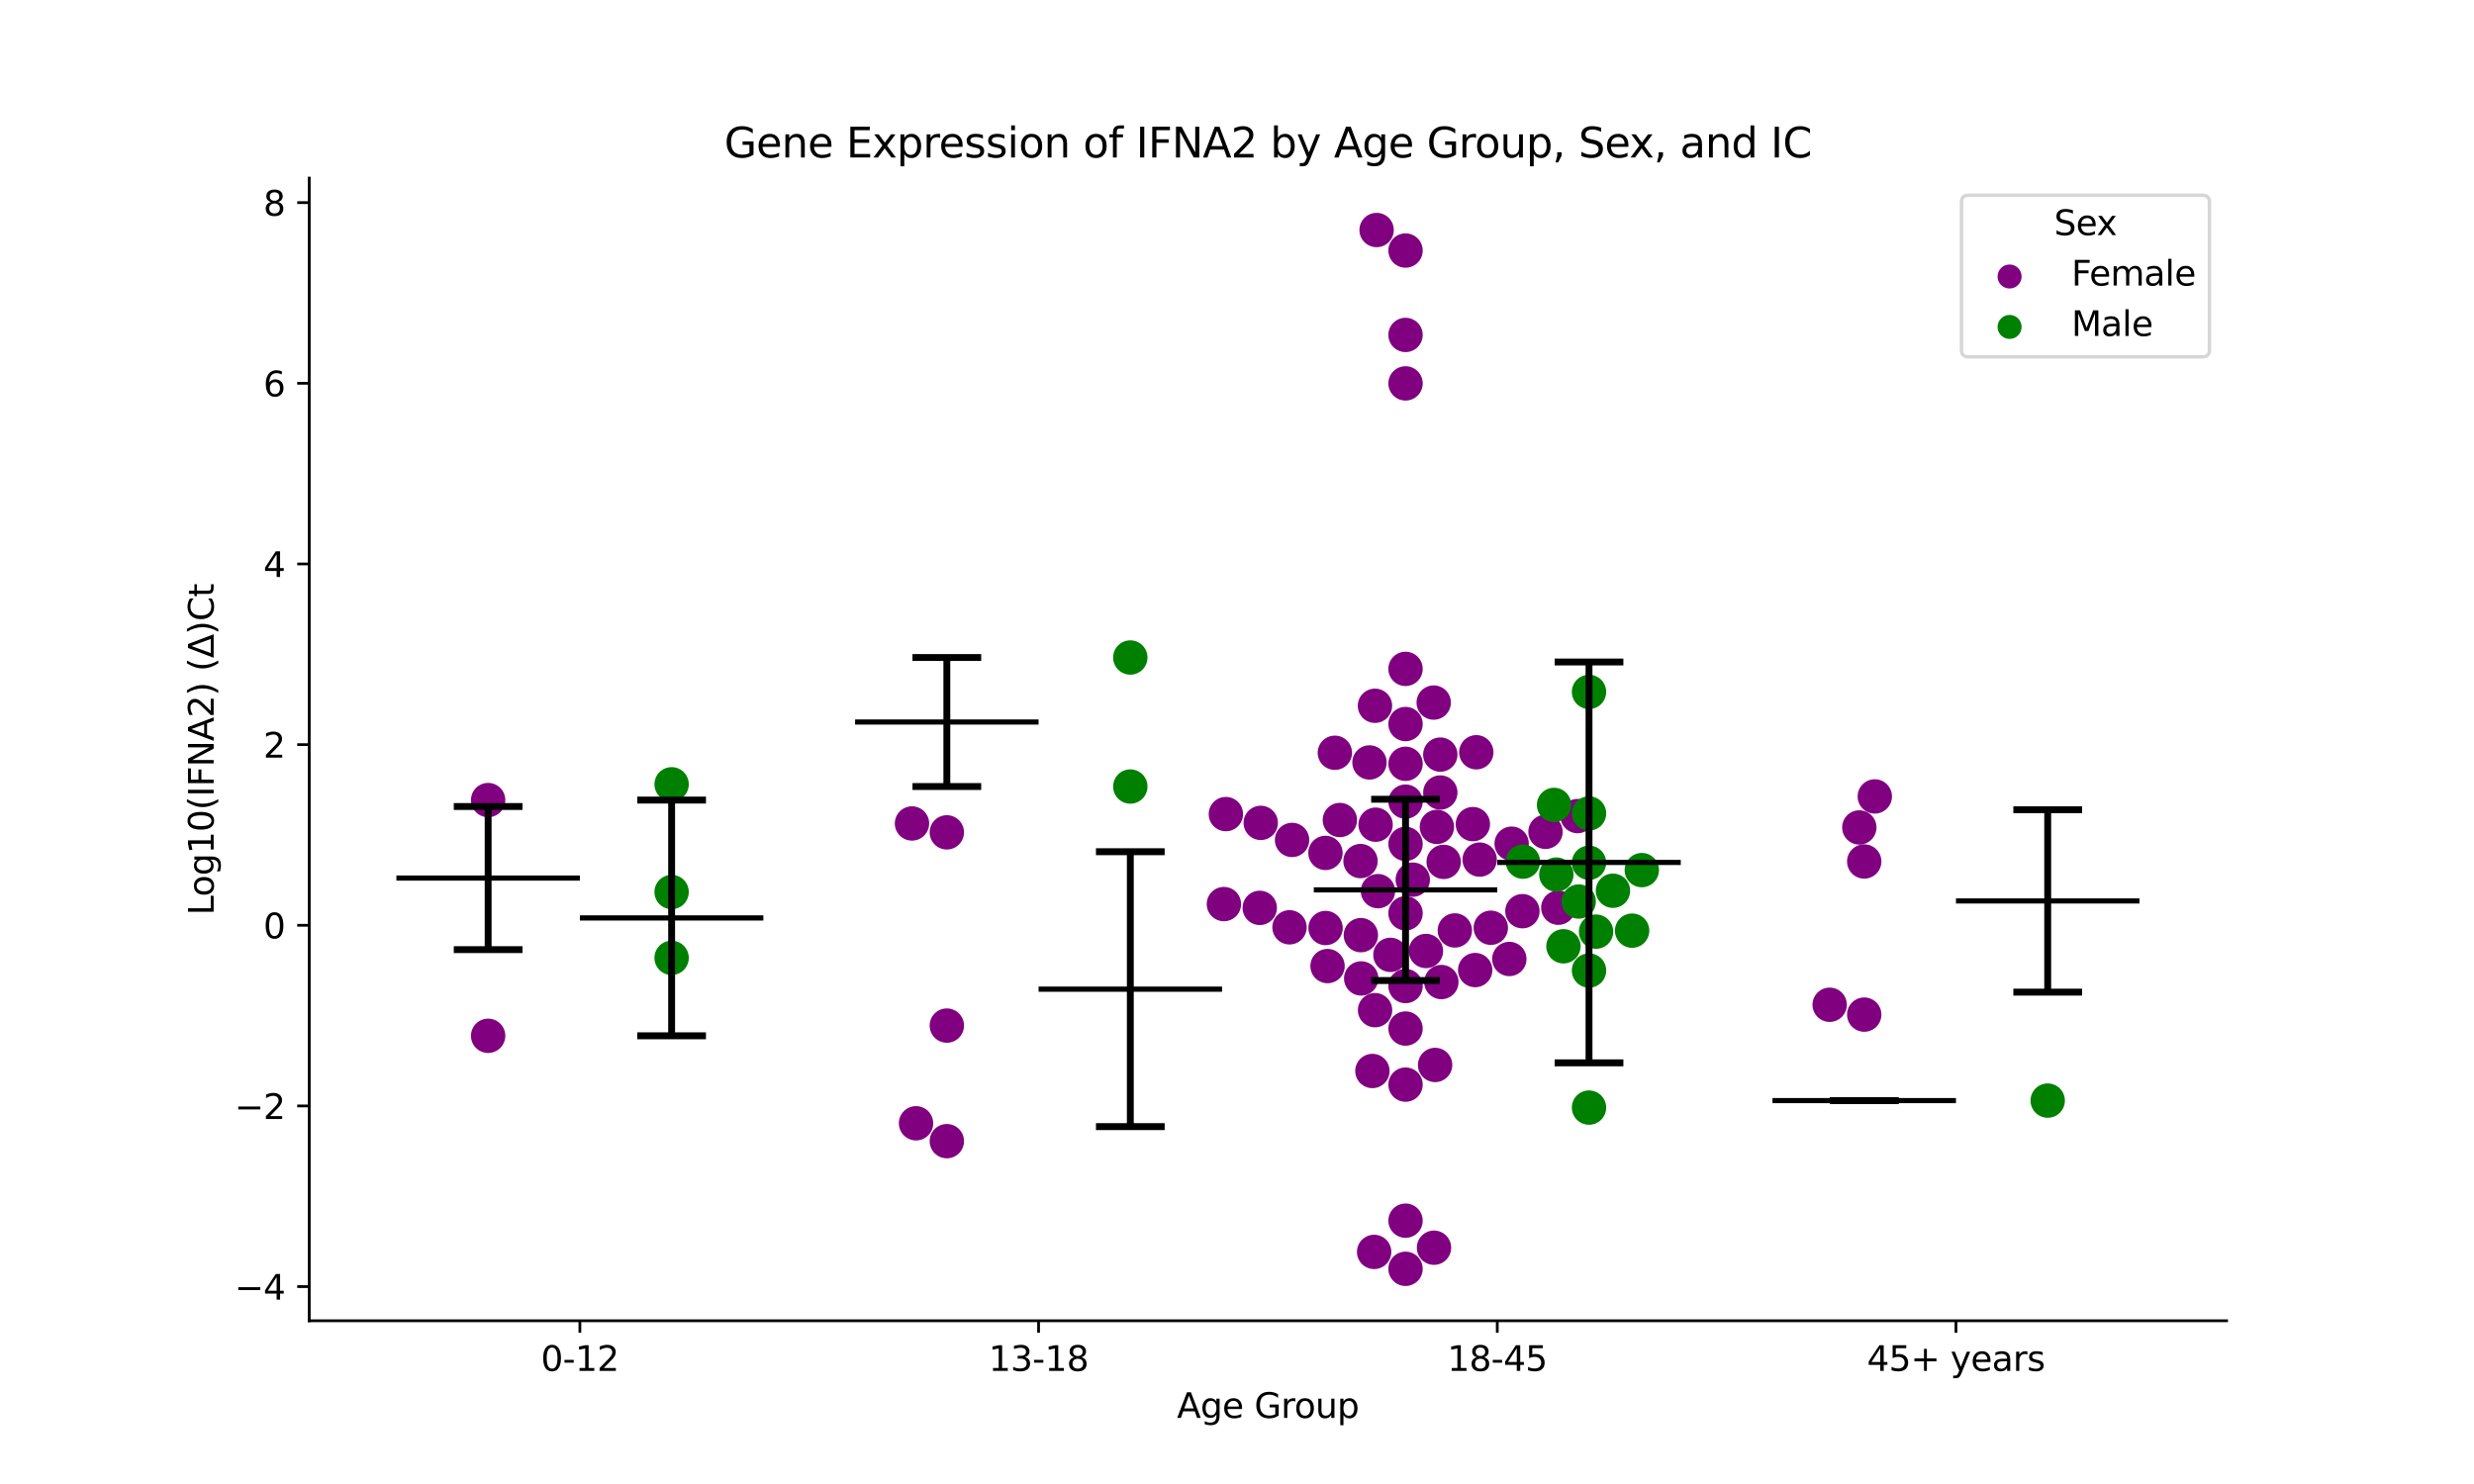 <?xml version="1.0" encoding="utf-8" standalone="no"?>
<!DOCTYPE svg PUBLIC "-//W3C//DTD SVG 1.1//EN"
  "http://www.w3.org/Graphics/SVG/1.1/DTD/svg11.dtd">
<svg xmlns:xlink="http://www.w3.org/1999/xlink" width="720pt" height="432pt" viewBox="0 0 720 432" xmlns="http://www.w3.org/2000/svg" version="1.1">
 <defs>
  <style type="text/css">*{stroke-linejoin: round; stroke-linecap: butt}</style>
 </defs>
 <g id="figure_1">
  <g id="patch_1">
   <path d="M 0 432 
L 720 432 
L 720 0 
L 0 0 
z
" style="fill: #ffffff"/>
  </g>
  <g id="axes_1">
   <g id="patch_2">
    <path d="M 90 384.48 
L 648 384.48 
L 648 51.84 
L 90 51.84 
z
" style="fill: #ffffff"/>
   </g>
   <g id="PathCollection_1">
    <defs>
     <path id="C0_0_e6aaf2036d" d="M 0 5 
C 1.326 5 2.598 4.473 3.536 3.536 
C 4.473 2.598 5 1.326 5 -0 
C 5 -1.326 4.473 -2.598 3.536 -3.536 
C 2.598 -4.473 1.326 -5 0 -5 
C -1.326 -5 -2.598 -4.473 -3.536 -3.536 
C -4.473 -2.598 -5 -1.326 -5 0 
C -5 1.326 -4.473 2.598 -3.536 3.536 
C -2.598 4.473 -1.326 5 0 5 
z
"/>
    </defs>
    <g clip-path="url(#p7134079c9a)">
     <use xlink:href="#C0_0_e6aaf2036d" x="142.062" y="232.906" style="fill: #800080"/>
    </g>
    <g clip-path="url(#p7134079c9a)">
     <use xlink:href="#C0_0_e6aaf2036d" x="142.062" y="301.527" style="fill: #800080"/>
    </g>
   </g>
   <g id="PathCollection_2">
    <defs>
     <path id="C1_0_2c52b4b97d" d="M 0 5 
C 1.326 5 2.598 4.473 3.536 3.536 
C 4.473 2.598 5 1.326 5 -0 
C 5 -1.326 4.473 -2.598 3.536 -3.536 
C 2.598 -4.473 1.326 -5 0 -5 
C -1.326 -5 -2.598 -4.473 -3.536 -3.536 
C -4.473 -2.598 -5 -1.326 -5 0 
C -5 1.326 -4.473 2.598 -3.536 3.536 
C -2.598 4.473 -1.326 5 0 5 
z
"/>
    </defs>
    <g clip-path="url(#p7134079c9a)">
     <use xlink:href="#C1_0_2c52b4b97d" x="195.459" y="259.671" style="fill: #008000"/>
    </g>
    <g clip-path="url(#p7134079c9a)">
     <use xlink:href="#C1_0_2c52b4b97d" x="195.459" y="228.311" style="fill: #008000"/>
    </g>
    <g clip-path="url(#p7134079c9a)">
     <use xlink:href="#C1_0_2c52b4b97d" x="195.459" y="278.841" style="fill: #008000"/>
    </g>
   </g>
   <g id="PathCollection_3">
    <defs>
     <path id="C2_0_4f3430a1e5" d="M 0 5 
C 1.326 5 2.598 4.473 3.536 3.536 
C 4.473 2.598 5 1.326 5 -0 
C 5 -1.326 4.473 -2.598 3.536 -3.536 
C 2.598 -4.473 1.326 -5 0 -5 
C -1.326 -5 -2.598 -4.473 -3.536 -3.536 
C -4.473 -2.598 -5 -1.326 -5 0 
C -5 1.326 -4.473 2.598 -3.536 3.536 
C -2.598 4.473 -1.326 5 0 5 
z
"/>
    </defs>
    <g clip-path="url(#p7134079c9a)">
     <use xlink:href="#C2_0_4f3430a1e5" x="265.412" y="239.716" style="fill: #800080"/>
    </g>
    <g clip-path="url(#p7134079c9a)">
     <use xlink:href="#C2_0_4f3430a1e5" x="275.555" y="332.198" style="fill: #800080"/>
    </g>
    <g clip-path="url(#p7134079c9a)">
     <use xlink:href="#C2_0_4f3430a1e5" x="275.555" y="298.553" style="fill: #800080"/>
    </g>
    <g clip-path="url(#p7134079c9a)">
     <use xlink:href="#C2_0_4f3430a1e5" x="266.589" y="326.994" style="fill: #800080"/>
    </g>
    <g clip-path="url(#p7134079c9a)">
     <use xlink:href="#C2_0_4f3430a1e5" x="275.555" y="242.303" style="fill: #800080"/>
    </g>
   </g>
   <g id="PathCollection_4">
    <defs>
     <path id="C3_0_5edcc5685a" d="M 0 5 
C 1.326 5 2.598 4.473 3.536 3.536 
C 4.473 2.598 5 1.326 5 -0 
C 5 -1.326 4.473 -2.598 3.536 -3.536 
C 2.598 -4.473 1.326 -5 0 -5 
C -1.326 -5 -2.598 -4.473 -3.536 -3.536 
C -4.473 -2.598 -5 -1.326 -5 0 
C -5 1.326 -4.473 2.598 -3.536 3.536 
C -2.598 4.473 -1.326 5 0 5 
z
"/>
    </defs>
    <g clip-path="url(#p7134079c9a)">
     <use xlink:href="#C3_0_5edcc5685a" x="328.952" y="191.405" style="fill: #008000"/>
    </g>
    <g clip-path="url(#p7134079c9a)">
     <use xlink:href="#C3_0_5edcc5685a" x="328.952" y="228.965" style="fill: #008000"/>
    </g>
   </g>
   <g id="PathCollection_5">
    <defs>
     <path id="C4_0_3c53fd30d0" d="M 0 5 
C 1.326 5 2.598 4.473 3.536 3.536 
C 4.473 2.598 5 1.326 5 -0 
C 5 -1.326 4.473 -2.598 3.536 -3.536 
C 2.598 -4.473 1.326 -5 0 -5 
C -1.326 -5 -2.598 -4.473 -3.536 -3.536 
C -4.473 -2.598 -5 -1.326 -5 0 
C -5 1.326 -4.473 2.598 -3.536 3.536 
C -2.598 4.473 -1.326 5 0 5 
z
"/>
    </defs>
    <g clip-path="url(#p7134079c9a)">
     <use xlink:href="#C4_0_3c53fd30d0" x="417.245" y="204.522" style="fill: #800080"/>
    </g>
    <g clip-path="url(#p7134079c9a)">
     <use xlink:href="#C4_0_3c53fd30d0" x="409.048" y="210.772" style="fill: #800080"/>
    </g>
    <g clip-path="url(#p7134079c9a)">
     <use xlink:href="#C4_0_3c53fd30d0" x="398.556" y="221.953" style="fill: #800080"/>
    </g>
    <g clip-path="url(#p7134079c9a)">
     <use xlink:href="#C4_0_3c53fd30d0" x="409.048" y="111.611" style="fill: #800080"/>
    </g>
    <g clip-path="url(#p7134079c9a)">
     <use xlink:href="#C4_0_3c53fd30d0" x="400.153" y="205.457" style="fill: #800080"/>
    </g>
    <g clip-path="url(#p7134079c9a)">
     <use xlink:href="#C4_0_3c53fd30d0" x="409.048" y="222.345" style="fill: #800080"/>
    </g>
    <g clip-path="url(#p7134079c9a)">
     <use xlink:href="#C4_0_3c53fd30d0" x="409.048" y="72.936" style="fill: #800080"/>
    </g>
    <g clip-path="url(#p7134079c9a)">
     <use xlink:href="#C4_0_3c53fd30d0" x="375.28" y="269.945" style="fill: #800080"/>
    </g>
    <g clip-path="url(#p7134079c9a)">
     <use xlink:href="#C4_0_3c53fd30d0" x="459.111" y="237.562" style="fill: #800080"/>
    </g>
    <g clip-path="url(#p7134079c9a)">
     <use xlink:href="#C4_0_3c53fd30d0" x="419.171" y="230.705" style="fill: #800080"/>
    </g>
    <g clip-path="url(#p7134079c9a)">
     <use xlink:href="#C4_0_3c53fd30d0" x="409.048" y="194.715" style="fill: #800080"/>
    </g>
    <g clip-path="url(#p7134079c9a)">
     <use xlink:href="#C4_0_3c53fd30d0" x="376.024" y="244.511" style="fill: #800080"/>
    </g>
    <g clip-path="url(#p7134079c9a)">
     <use xlink:href="#C4_0_3c53fd30d0" x="396.048" y="272.227" style="fill: #800080"/>
    </g>
    <g clip-path="url(#p7134079c9a)">
     <use xlink:href="#C4_0_3c53fd30d0" x="400.629" y="66.96" style="fill: #800080"/>
    </g>
    <g clip-path="url(#p7134079c9a)">
     <use xlink:href="#C4_0_3c53fd30d0" x="429.641" y="218.989" style="fill: #800080"/>
    </g>
    <g clip-path="url(#p7134079c9a)">
     <use xlink:href="#C4_0_3c53fd30d0" x="404.646" y="277.968" style="fill: #800080"/>
    </g>
    <g clip-path="url(#p7134079c9a)">
     <use xlink:href="#C4_0_3c53fd30d0" x="420.145" y="250.902" style="fill: #800080"/>
    </g>
    <g clip-path="url(#p7134079c9a)">
     <use xlink:href="#C4_0_3c53fd30d0" x="428.64" y="239.904" style="fill: #800080"/>
    </g>
    <g clip-path="url(#p7134079c9a)">
     <use xlink:href="#C4_0_3c53fd30d0" x="449.782" y="242.151" style="fill: #800080"/>
    </g>
    <g clip-path="url(#p7134079c9a)">
     <use xlink:href="#C4_0_3c53fd30d0" x="409.048" y="315.737" style="fill: #800080"/>
    </g>
    <g clip-path="url(#p7134079c9a)">
     <use xlink:href="#C4_0_3c53fd30d0" x="409.048" y="97.501" style="fill: #800080"/>
    </g>
    <g clip-path="url(#p7134079c9a)">
     <use xlink:href="#C4_0_3c53fd30d0" x="399.907" y="364.439" style="fill: #800080"/>
    </g>
    <g clip-path="url(#p7134079c9a)">
     <use xlink:href="#C4_0_3c53fd30d0" x="389.938" y="238.71" style="fill: #800080"/>
    </g>
    <g clip-path="url(#p7134079c9a)">
     <use xlink:href="#C4_0_3c53fd30d0" x="411.157" y="256.072" style="fill: #800080"/>
    </g>
    <g clip-path="url(#p7134079c9a)">
     <use xlink:href="#C4_0_3c53fd30d0" x="439.255" y="279.165" style="fill: #800080"/>
    </g>
    <g clip-path="url(#p7134079c9a)">
     <use xlink:href="#C4_0_3c53fd30d0" x="409.048" y="355.344" style="fill: #800080"/>
    </g>
    <g clip-path="url(#p7134079c9a)">
     <use xlink:href="#C4_0_3c53fd30d0" x="439.927" y="245.602" style="fill: #800080"/>
    </g>
    <g clip-path="url(#p7134079c9a)">
     <use xlink:href="#C4_0_3c53fd30d0" x="417.657" y="310.013" style="fill: #800080"/>
    </g>
    <g clip-path="url(#p7134079c9a)">
     <use xlink:href="#C4_0_3c53fd30d0" x="430.621" y="250.234" style="fill: #800080"/>
    </g>
    <g clip-path="url(#p7134079c9a)">
     <use xlink:href="#C4_0_3c53fd30d0" x="388.481" y="219.135" style="fill: #800080"/>
    </g>
    <g clip-path="url(#p7134079c9a)">
     <use xlink:href="#C4_0_3c53fd30d0" x="409.048" y="369.36" style="fill: #800080"/>
    </g>
    <g clip-path="url(#p7134079c9a)">
     <use xlink:href="#C4_0_3c53fd30d0" x="400.179" y="294.064" style="fill: #800080"/>
    </g>
    <g clip-path="url(#p7134079c9a)">
     <use xlink:href="#C4_0_3c53fd30d0" x="417.33" y="363.213" style="fill: #800080"/>
    </g>
    <g clip-path="url(#p7134079c9a)">
     <use xlink:href="#C4_0_3c53fd30d0" x="409.048" y="299.417" style="fill: #800080"/>
    </g>
    <g clip-path="url(#p7134079c9a)">
     <use xlink:href="#C4_0_3c53fd30d0" x="418.175" y="240.717" style="fill: #800080"/>
    </g>
    <g clip-path="url(#p7134079c9a)">
     <use xlink:href="#C4_0_3c53fd30d0" x="409.048" y="233.36" style="fill: #800080"/>
    </g>
    <g clip-path="url(#p7134079c9a)">
     <use xlink:href="#C4_0_3c53fd30d0" x="356.762" y="236.984" style="fill: #800080"/>
    </g>
    <g clip-path="url(#p7134079c9a)">
     <use xlink:href="#C4_0_3c53fd30d0" x="419.476" y="285.879" style="fill: #800080"/>
    </g>
    <g clip-path="url(#p7134079c9a)">
     <use xlink:href="#C4_0_3c53fd30d0" x="453.51" y="264.236" style="fill: #800080"/>
    </g>
    <g clip-path="url(#p7134079c9a)">
     <use xlink:href="#C4_0_3c53fd30d0" x="409.048" y="245.66" style="fill: #800080"/>
    </g>
    <g clip-path="url(#p7134079c9a)">
     <use xlink:href="#C4_0_3c53fd30d0" x="419.165" y="219.669" style="fill: #800080"/>
    </g>
    <g clip-path="url(#p7134079c9a)">
     <use xlink:href="#C4_0_3c53fd30d0" x="409.048" y="265.868" style="fill: #800080"/>
    </g>
    <g clip-path="url(#p7134079c9a)">
     <use xlink:href="#C4_0_3c53fd30d0" x="443.064" y="265.251" style="fill: #800080"/>
    </g>
    <g clip-path="url(#p7134079c9a)">
     <use xlink:href="#C4_0_3c53fd30d0" x="366.913" y="239.542" style="fill: #800080"/>
    </g>
    <g clip-path="url(#p7134079c9a)">
     <use xlink:href="#C4_0_3c53fd30d0" x="400.339" y="240.073" style="fill: #800080"/>
    </g>
    <g clip-path="url(#p7134079c9a)">
     <use xlink:href="#C4_0_3c53fd30d0" x="356.188" y="263.182" style="fill: #800080"/>
    </g>
    <g clip-path="url(#p7134079c9a)">
     <use xlink:href="#C4_0_3c53fd30d0" x="396.145" y="284.832" style="fill: #800080"/>
    </g>
    <g clip-path="url(#p7134079c9a)">
     <use xlink:href="#C4_0_3c53fd30d0" x="401.024" y="259.418" style="fill: #800080"/>
    </g>
    <g clip-path="url(#p7134079c9a)">
     <use xlink:href="#C4_0_3c53fd30d0" x="385.745" y="248.291" style="fill: #800080"/>
    </g>
    <g clip-path="url(#p7134079c9a)">
     <use xlink:href="#C4_0_3c53fd30d0" x="395.945" y="250.665" style="fill: #800080"/>
    </g>
    <g clip-path="url(#p7134079c9a)">
     <use xlink:href="#C4_0_3c53fd30d0" x="385.777" y="270.149" style="fill: #800080"/>
    </g>
    <g clip-path="url(#p7134079c9a)">
     <use xlink:href="#C4_0_3c53fd30d0" x="366.624" y="264.284" style="fill: #800080"/>
    </g>
    <g clip-path="url(#p7134079c9a)">
     <use xlink:href="#C4_0_3c53fd30d0" x="433.865" y="270.072" style="fill: #800080"/>
    </g>
    <g clip-path="url(#p7134079c9a)">
     <use xlink:href="#C4_0_3c53fd30d0" x="423.397" y="270.853" style="fill: #800080"/>
    </g>
    <g clip-path="url(#p7134079c9a)">
     <use xlink:href="#C4_0_3c53fd30d0" x="399.408" y="311.773" style="fill: #800080"/>
    </g>
    <g clip-path="url(#p7134079c9a)">
     <use xlink:href="#C4_0_3c53fd30d0" x="414.986" y="276.839" style="fill: #800080"/>
    </g>
    <g clip-path="url(#p7134079c9a)">
     <use xlink:href="#C4_0_3c53fd30d0" x="409.048" y="287.047" style="fill: #800080"/>
    </g>
    <g clip-path="url(#p7134079c9a)">
     <use xlink:href="#C4_0_3c53fd30d0" x="429.316" y="282.39" style="fill: #800080"/>
    </g>
    <g clip-path="url(#p7134079c9a)">
     <use xlink:href="#C4_0_3c53fd30d0" x="386.351" y="281.227" style="fill: #800080"/>
    </g>
   </g>
   <g id="PathCollection_6">
    <defs>
     <path id="C5_0_dc2d9b88bd" d="M 0 5 
C 1.326 5 2.598 4.473 3.536 3.536 
C 4.473 2.598 5 1.326 5 -0 
C 5 -1.326 4.473 -2.598 3.536 -3.536 
C 2.598 -4.473 1.326 -5 0 -5 
C -1.326 -5 -2.598 -4.473 -3.536 -3.536 
C -4.473 -2.598 -5 -1.326 -5 0 
C -5 1.326 -4.473 2.598 -3.536 3.536 
C -2.598 4.473 -1.326 5 0 5 
z
"/>
    </defs>
    <g clip-path="url(#p7134079c9a)">
     <use xlink:href="#C5_0_dc2d9b88bd" x="462.445" y="201.417" style="fill: #008000"/>
    </g>
    <g clip-path="url(#p7134079c9a)">
     <use xlink:href="#C5_0_dc2d9b88bd" x="462.445" y="236.795" style="fill: #008000"/>
    </g>
    <g clip-path="url(#p7134079c9a)">
     <use xlink:href="#C5_0_dc2d9b88bd" x="452.939" y="254.592" style="fill: #008000"/>
    </g>
    <g clip-path="url(#p7134079c9a)">
     <use xlink:href="#C5_0_dc2d9b88bd" x="452.273" y="234.316" style="fill: #008000"/>
    </g>
    <g clip-path="url(#p7134079c9a)">
     <use xlink:href="#C5_0_dc2d9b88bd" x="443.209" y="250.832" style="fill: #008000"/>
    </g>
    <g clip-path="url(#p7134079c9a)">
     <use xlink:href="#C5_0_dc2d9b88bd" x="462.445" y="251.153" style="fill: #008000"/>
    </g>
    <g clip-path="url(#p7134079c9a)">
     <use xlink:href="#C5_0_dc2d9b88bd" x="462.445" y="322.429" style="fill: #008000"/>
    </g>
    <g clip-path="url(#p7134079c9a)">
     <use xlink:href="#C5_0_dc2d9b88bd" x="464.497" y="271.206" style="fill: #008000"/>
    </g>
    <g clip-path="url(#p7134079c9a)">
     <use xlink:href="#C5_0_dc2d9b88bd" x="462.445" y="282.526" style="fill: #008000"/>
    </g>
    <g clip-path="url(#p7134079c9a)">
     <use xlink:href="#C5_0_dc2d9b88bd" x="477.81" y="253.291" style="fill: #008000"/>
    </g>
    <g clip-path="url(#p7134079c9a)">
     <use xlink:href="#C5_0_dc2d9b88bd" x="469.416" y="259.299" style="fill: #008000"/>
    </g>
    <g clip-path="url(#p7134079c9a)">
     <use xlink:href="#C5_0_dc2d9b88bd" x="455.001" y="275.473" style="fill: #008000"/>
    </g>
    <g clip-path="url(#p7134079c9a)">
     <use xlink:href="#C5_0_dc2d9b88bd" x="459.447" y="262.439" style="fill: #008000"/>
    </g>
    <g clip-path="url(#p7134079c9a)">
     <use xlink:href="#C5_0_dc2d9b88bd" x="474.992" y="270.917" style="fill: #008000"/>
    </g>
   </g>
   <g id="PathCollection_7">
    <defs>
     <path id="C6_0_15c7407573" d="M 0 5 
C 1.326 5 2.598 4.473 3.536 3.536 
C 4.473 2.598 5 1.326 5 -0 
C 5 -1.326 4.473 -2.598 3.536 -3.536 
C 2.598 -4.473 1.326 -5 0 -5 
C -1.326 -5 -2.598 -4.473 -3.536 -3.536 
C -4.473 -2.598 -5 -1.326 -5 0 
C -5 1.326 -4.473 2.598 -3.536 3.536 
C -2.598 4.473 -1.326 5 0 5 
z
"/>
    </defs>
    <g clip-path="url(#p7134079c9a)">
     <use xlink:href="#C6_0_15c7407573" x="545.618" y="231.845" style="fill: #800080"/>
    </g>
    <g clip-path="url(#p7134079c9a)">
     <use xlink:href="#C6_0_15c7407573" x="542.541" y="295.358" style="fill: #800080"/>
    </g>
    <g clip-path="url(#p7134079c9a)">
     <use xlink:href="#C6_0_15c7407573" x="532.482" y="292.489" style="fill: #800080"/>
    </g>
    <g clip-path="url(#p7134079c9a)">
     <use xlink:href="#C6_0_15c7407573" x="541.109" y="240.876" style="fill: #800080"/>
    </g>
    <g clip-path="url(#p7134079c9a)">
     <use xlink:href="#C6_0_15c7407573" x="542.541" y="250.782" style="fill: #800080"/>
    </g>
   </g>
   <g id="PathCollection_8">
    <defs>
     <path id="m0417e0bde1" d="M 0 5 
C 1.326 5 2.598 4.473 3.536 3.536 
C 4.473 2.598 5 1.326 5 0 
C 5 -1.326 4.473 -2.598 3.536 -3.536 
C 2.598 -4.473 1.326 -5 0 -5 
C -1.326 -5 -2.598 -4.473 -3.536 -3.536 
C -4.473 -2.598 -5 -1.326 -5 0 
C -5 1.326 -4.473 2.598 -3.536 3.536 
C -2.598 4.473 -1.326 5 0 5 
z
"/>
    </defs>
    <g clip-path="url(#p7134079c9a)">
     <use xlink:href="#m0417e0bde1" x="595.938" y="320.39" style="fill: #008000"/>
    </g>
   </g>
   <g id="PathCollection_9"/>
   <g id="PathCollection_10"/>
   <g id="matplotlib.axis_1">
    <g id="xtick_1">
     <g id="line2d_1">
      <defs>
       <path id="m1c2fae364a" d="M 0 0 
L 0 3.5 
" style="stroke: #000000; stroke-width: 0.8"/>
      </defs>
      <g>
       <use xlink:href="#m1c2fae364a" x="168.761" y="384.48" style="stroke: #000000; stroke-width: 0.8"/>
      </g>
     </g>
     <g id="text_1">
      <!-- 0-12 -->
      <g transform="translate(157.413 399.078) scale(0.1 -0.1)">
       <defs>
        <path id="DejaVuSans-30" d="M 2034 4250 
Q 1547 4250 1301 3770 
Q 1056 3291 1056 2328 
Q 1056 1369 1301 889 
Q 1547 409 2034 409 
Q 2525 409 2770 889 
Q 3016 1369 3016 2328 
Q 3016 3291 2770 3770 
Q 2525 4250 2034 4250 
z
M 2034 4750 
Q 2819 4750 3233 4129 
Q 3647 3509 3647 2328 
Q 3647 1150 3233 529 
Q 2819 -91 2034 -91 
Q 1250 -91 836 529 
Q 422 1150 422 2328 
Q 422 3509 836 4129 
Q 1250 4750 2034 4750 
z
" transform="scale(0.016)"/>
        <path id="DejaVuSans-2d" d="M 313 2009 
L 1997 2009 
L 1997 1497 
L 313 1497 
L 313 2009 
z
" transform="scale(0.016)"/>
        <path id="DejaVuSans-31" d="M 794 531 
L 1825 531 
L 1825 4091 
L 703 3866 
L 703 4441 
L 1819 4666 
L 2450 4666 
L 2450 531 
L 3481 531 
L 3481 0 
L 794 0 
L 794 531 
z
" transform="scale(0.016)"/>
        <path id="DejaVuSans-32" d="M 1228 531 
L 3431 531 
L 3431 0 
L 469 0 
L 469 531 
Q 828 903 1448 1529 
Q 2069 2156 2228 2338 
Q 2531 2678 2651 2914 
Q 2772 3150 2772 3378 
Q 2772 3750 2511 3984 
Q 2250 4219 1831 4219 
Q 1534 4219 1204 4116 
Q 875 4013 500 3803 
L 500 4441 
Q 881 4594 1212 4672 
Q 1544 4750 1819 4750 
Q 2544 4750 2975 4387 
Q 3406 4025 3406 3419 
Q 3406 3131 3298 2873 
Q 3191 2616 2906 2266 
Q 2828 2175 2409 1742 
Q 1991 1309 1228 531 
z
" transform="scale(0.016)"/>
       </defs>
       <use xlink:href="#DejaVuSans-30"/>
       <use xlink:href="#DejaVuSans-2d" x="63.623"/>
       <use xlink:href="#DejaVuSans-31" x="99.707"/>
       <use xlink:href="#DejaVuSans-32" x="163.33"/>
      </g>
     </g>
    </g>
    <g id="xtick_2">
     <g id="line2d_2">
      <g>
       <use xlink:href="#m1c2fae364a" x="302.254" y="384.48" style="stroke: #000000; stroke-width: 0.8"/>
      </g>
     </g>
     <g id="text_2">
      <!-- 13-18 -->
      <g transform="translate(287.725 399.078) scale(0.1 -0.1)">
       <defs>
        <path id="DejaVuSans-33" d="M 2597 2516 
Q 3050 2419 3304 2112 
Q 3559 1806 3559 1356 
Q 3559 666 3084 287 
Q 2609 -91 1734 -91 
Q 1441 -91 1130 -33 
Q 819 25 488 141 
L 488 750 
Q 750 597 1062 519 
Q 1375 441 1716 441 
Q 2309 441 2620 675 
Q 2931 909 2931 1356 
Q 2931 1769 2642 2001 
Q 2353 2234 1838 2234 
L 1294 2234 
L 1294 2753 
L 1863 2753 
Q 2328 2753 2575 2939 
Q 2822 3125 2822 3475 
Q 2822 3834 2567 4026 
Q 2313 4219 1838 4219 
Q 1578 4219 1281 4162 
Q 984 4106 628 3988 
L 628 4550 
Q 988 4650 1302 4700 
Q 1616 4750 1894 4750 
Q 2613 4750 3031 4423 
Q 3450 4097 3450 3541 
Q 3450 3153 3228 2886 
Q 3006 2619 2597 2516 
z
" transform="scale(0.016)"/>
        <path id="DejaVuSans-38" d="M 2034 2216 
Q 1584 2216 1326 1975 
Q 1069 1734 1069 1313 
Q 1069 891 1326 650 
Q 1584 409 2034 409 
Q 2484 409 2743 651 
Q 3003 894 3003 1313 
Q 3003 1734 2745 1975 
Q 2488 2216 2034 2216 
z
M 1403 2484 
Q 997 2584 770 2862 
Q 544 3141 544 3541 
Q 544 4100 942 4425 
Q 1341 4750 2034 4750 
Q 2731 4750 3128 4425 
Q 3525 4100 3525 3541 
Q 3525 3141 3298 2862 
Q 3072 2584 2669 2484 
Q 3125 2378 3379 2068 
Q 3634 1759 3634 1313 
Q 3634 634 3220 271 
Q 2806 -91 2034 -91 
Q 1263 -91 848 271 
Q 434 634 434 1313 
Q 434 1759 690 2068 
Q 947 2378 1403 2484 
z
M 1172 3481 
Q 1172 3119 1398 2916 
Q 1625 2713 2034 2713 
Q 2441 2713 2670 2916 
Q 2900 3119 2900 3481 
Q 2900 3844 2670 4047 
Q 2441 4250 2034 4250 
Q 1625 4250 1398 4047 
Q 1172 3844 1172 3481 
z
" transform="scale(0.016)"/>
       </defs>
       <use xlink:href="#DejaVuSans-31"/>
       <use xlink:href="#DejaVuSans-33" x="63.623"/>
       <use xlink:href="#DejaVuSans-2d" x="127.246"/>
       <use xlink:href="#DejaVuSans-31" x="163.33"/>
       <use xlink:href="#DejaVuSans-38" x="226.953"/>
      </g>
     </g>
    </g>
    <g id="xtick_3">
     <g id="line2d_3">
      <g>
       <use xlink:href="#m1c2fae364a" x="435.746" y="384.48" style="stroke: #000000; stroke-width: 0.8"/>
      </g>
     </g>
     <g id="text_3">
      <!-- 18-45 -->
      <g transform="translate(421.218 399.078) scale(0.1 -0.1)">
       <defs>
        <path id="DejaVuSans-34" d="M 2419 4116 
L 825 1625 
L 2419 1625 
L 2419 4116 
z
M 2253 4666 
L 3047 4666 
L 3047 1625 
L 3713 1625 
L 3713 1100 
L 3047 1100 
L 3047 0 
L 2419 0 
L 2419 1100 
L 313 1100 
L 313 1709 
L 2253 4666 
z
" transform="scale(0.016)"/>
        <path id="DejaVuSans-35" d="M 691 4666 
L 3169 4666 
L 3169 4134 
L 1269 4134 
L 1269 2991 
Q 1406 3038 1543 3061 
Q 1681 3084 1819 3084 
Q 2600 3084 3056 2656 
Q 3513 2228 3513 1497 
Q 3513 744 3044 326 
Q 2575 -91 1722 -91 
Q 1428 -91 1123 -41 
Q 819 9 494 109 
L 494 744 
Q 775 591 1075 516 
Q 1375 441 1709 441 
Q 2250 441 2565 725 
Q 2881 1009 2881 1497 
Q 2881 1984 2565 2268 
Q 2250 2553 1709 2553 
Q 1456 2553 1204 2497 
Q 953 2441 691 2322 
L 691 4666 
z
" transform="scale(0.016)"/>
       </defs>
       <use xlink:href="#DejaVuSans-31"/>
       <use xlink:href="#DejaVuSans-38" x="63.623"/>
       <use xlink:href="#DejaVuSans-2d" x="127.246"/>
       <use xlink:href="#DejaVuSans-34" x="163.33"/>
       <use xlink:href="#DejaVuSans-35" x="226.953"/>
      </g>
     </g>
    </g>
    <g id="xtick_4">
     <g id="line2d_4">
      <g>
       <use xlink:href="#m1c2fae364a" x="569.239" y="384.48" style="stroke: #000000; stroke-width: 0.8"/>
      </g>
     </g>
     <g id="text_4">
      <!-- 45+ years -->
      <g transform="translate(543.338 399.078) scale(0.1 -0.1)">
       <defs>
        <path id="DejaVuSans-2b" d="M 2944 4013 
L 2944 2272 
L 4684 2272 
L 4684 1741 
L 2944 1741 
L 2944 0 
L 2419 0 
L 2419 1741 
L 678 1741 
L 678 2272 
L 2419 2272 
L 2419 4013 
L 2944 4013 
z
" transform="scale(0.016)"/>
        <path id="DejaVuSans-20" transform="scale(0.016)"/>
        <path id="DejaVuSans-79" d="M 2059 -325 
Q 1816 -950 1584 -1140 
Q 1353 -1331 966 -1331 
L 506 -1331 
L 506 -850 
L 844 -850 
Q 1081 -850 1212 -737 
Q 1344 -625 1503 -206 
L 1606 56 
L 191 3500 
L 800 3500 
L 1894 763 
L 2988 3500 
L 3597 3500 
L 2059 -325 
z
" transform="scale(0.016)"/>
        <path id="DejaVuSans-65" d="M 3597 1894 
L 3597 1613 
L 953 1613 
Q 991 1019 1311 708 
Q 1631 397 2203 397 
Q 2534 397 2845 478 
Q 3156 559 3463 722 
L 3463 178 
Q 3153 47 2828 -22 
Q 2503 -91 2169 -91 
Q 1331 -91 842 396 
Q 353 884 353 1716 
Q 353 2575 817 3079 
Q 1281 3584 2069 3584 
Q 2775 3584 3186 3129 
Q 3597 2675 3597 1894 
z
M 3022 2063 
Q 3016 2534 2758 2815 
Q 2500 3097 2075 3097 
Q 1594 3097 1305 2825 
Q 1016 2553 972 2059 
L 3022 2063 
z
" transform="scale(0.016)"/>
        <path id="DejaVuSans-61" d="M 2194 1759 
Q 1497 1759 1228 1600 
Q 959 1441 959 1056 
Q 959 750 1161 570 
Q 1363 391 1709 391 
Q 2188 391 2477 730 
Q 2766 1069 2766 1631 
L 2766 1759 
L 2194 1759 
z
M 3341 1997 
L 3341 0 
L 2766 0 
L 2766 531 
Q 2569 213 2275 61 
Q 1981 -91 1556 -91 
Q 1019 -91 701 211 
Q 384 513 384 1019 
Q 384 1609 779 1909 
Q 1175 2209 1959 2209 
L 2766 2209 
L 2766 2266 
Q 2766 2663 2505 2880 
Q 2244 3097 1772 3097 
Q 1472 3097 1187 3025 
Q 903 2953 641 2809 
L 641 3341 
Q 956 3463 1253 3523 
Q 1550 3584 1831 3584 
Q 2591 3584 2966 3190 
Q 3341 2797 3341 1997 
z
" transform="scale(0.016)"/>
        <path id="DejaVuSans-72" d="M 2631 2963 
Q 2534 3019 2420 3045 
Q 2306 3072 2169 3072 
Q 1681 3072 1420 2755 
Q 1159 2438 1159 1844 
L 1159 0 
L 581 0 
L 581 3500 
L 1159 3500 
L 1159 2956 
Q 1341 3275 1631 3429 
Q 1922 3584 2338 3584 
Q 2397 3584 2469 3576 
Q 2541 3569 2628 3553 
L 2631 2963 
z
" transform="scale(0.016)"/>
        <path id="DejaVuSans-73" d="M 2834 3397 
L 2834 2853 
Q 2591 2978 2328 3040 
Q 2066 3103 1784 3103 
Q 1356 3103 1142 2972 
Q 928 2841 928 2578 
Q 928 2378 1081 2264 
Q 1234 2150 1697 2047 
L 1894 2003 
Q 2506 1872 2764 1633 
Q 3022 1394 3022 966 
Q 3022 478 2636 193 
Q 2250 -91 1575 -91 
Q 1294 -91 989 -36 
Q 684 19 347 128 
L 347 722 
Q 666 556 975 473 
Q 1284 391 1588 391 
Q 1994 391 2212 530 
Q 2431 669 2431 922 
Q 2431 1156 2273 1281 
Q 2116 1406 1581 1522 
L 1381 1569 
Q 847 1681 609 1914 
Q 372 2147 372 2553 
Q 372 3047 722 3315 
Q 1072 3584 1716 3584 
Q 2034 3584 2315 3537 
Q 2597 3491 2834 3397 
z
" transform="scale(0.016)"/>
       </defs>
       <use xlink:href="#DejaVuSans-34"/>
       <use xlink:href="#DejaVuSans-35" x="63.623"/>
       <use xlink:href="#DejaVuSans-2b" x="127.246"/>
       <use xlink:href="#DejaVuSans-20" x="211.035"/>
       <use xlink:href="#DejaVuSans-79" x="242.822"/>
       <use xlink:href="#DejaVuSans-65" x="302.002"/>
       <use xlink:href="#DejaVuSans-61" x="363.525"/>
       <use xlink:href="#DejaVuSans-72" x="424.805"/>
       <use xlink:href="#DejaVuSans-73" x="465.918"/>
      </g>
     </g>
    </g>
    <g id="text_5">
     <!-- Age Group -->
     <g transform="translate(342.52 412.757) scale(0.1 -0.1)">
      <defs>
       <path id="DejaVuSans-41" d="M 2188 4044 
L 1331 1722 
L 3047 1722 
L 2188 4044 
z
M 1831 4666 
L 2547 4666 
L 4325 0 
L 3669 0 
L 3244 1197 
L 1141 1197 
L 716 0 
L 50 0 
L 1831 4666 
z
" transform="scale(0.016)"/>
       <path id="DejaVuSans-67" d="M 2906 1791 
Q 2906 2416 2648 2759 
Q 2391 3103 1925 3103 
Q 1463 3103 1205 2759 
Q 947 2416 947 1791 
Q 947 1169 1205 825 
Q 1463 481 1925 481 
Q 2391 481 2648 825 
Q 2906 1169 2906 1791 
z
M 3481 434 
Q 3481 -459 3084 -895 
Q 2688 -1331 1869 -1331 
Q 1566 -1331 1297 -1286 
Q 1028 -1241 775 -1147 
L 775 -588 
Q 1028 -725 1275 -790 
Q 1522 -856 1778 -856 
Q 2344 -856 2625 -561 
Q 2906 -266 2906 331 
L 2906 616 
Q 2728 306 2450 153 
Q 2172 0 1784 0 
Q 1141 0 747 490 
Q 353 981 353 1791 
Q 353 2603 747 3093 
Q 1141 3584 1784 3584 
Q 2172 3584 2450 3431 
Q 2728 3278 2906 2969 
L 2906 3500 
L 3481 3500 
L 3481 434 
z
" transform="scale(0.016)"/>
       <path id="DejaVuSans-47" d="M 3809 666 
L 3809 1919 
L 2778 1919 
L 2778 2438 
L 4434 2438 
L 4434 434 
Q 4069 175 3628 42 
Q 3188 -91 2688 -91 
Q 1594 -91 976 548 
Q 359 1188 359 2328 
Q 359 3472 976 4111 
Q 1594 4750 2688 4750 
Q 3144 4750 3555 4637 
Q 3966 4525 4313 4306 
L 4313 3634 
Q 3963 3931 3569 4081 
Q 3175 4231 2741 4231 
Q 1884 4231 1454 3753 
Q 1025 3275 1025 2328 
Q 1025 1384 1454 906 
Q 1884 428 2741 428 
Q 3075 428 3337 486 
Q 3600 544 3809 666 
z
" transform="scale(0.016)"/>
       <path id="DejaVuSans-6f" d="M 1959 3097 
Q 1497 3097 1228 2736 
Q 959 2375 959 1747 
Q 959 1119 1226 758 
Q 1494 397 1959 397 
Q 2419 397 2687 759 
Q 2956 1122 2956 1747 
Q 2956 2369 2687 2733 
Q 2419 3097 1959 3097 
z
M 1959 3584 
Q 2709 3584 3137 3096 
Q 3566 2609 3566 1747 
Q 3566 888 3137 398 
Q 2709 -91 1959 -91 
Q 1206 -91 779 398 
Q 353 888 353 1747 
Q 353 2609 779 3096 
Q 1206 3584 1959 3584 
z
" transform="scale(0.016)"/>
       <path id="DejaVuSans-75" d="M 544 1381 
L 544 3500 
L 1119 3500 
L 1119 1403 
Q 1119 906 1312 657 
Q 1506 409 1894 409 
Q 2359 409 2629 706 
Q 2900 1003 2900 1516 
L 2900 3500 
L 3475 3500 
L 3475 0 
L 2900 0 
L 2900 538 
Q 2691 219 2414 64 
Q 2138 -91 1772 -91 
Q 1169 -91 856 284 
Q 544 659 544 1381 
z
M 1991 3584 
L 1991 3584 
z
" transform="scale(0.016)"/>
       <path id="DejaVuSans-70" d="M 1159 525 
L 1159 -1331 
L 581 -1331 
L 581 3500 
L 1159 3500 
L 1159 2969 
Q 1341 3281 1617 3432 
Q 1894 3584 2278 3584 
Q 2916 3584 3314 3078 
Q 3713 2572 3713 1747 
Q 3713 922 3314 415 
Q 2916 -91 2278 -91 
Q 1894 -91 1617 61 
Q 1341 213 1159 525 
z
M 3116 1747 
Q 3116 2381 2855 2742 
Q 2594 3103 2138 3103 
Q 1681 3103 1420 2742 
Q 1159 2381 1159 1747 
Q 1159 1113 1420 752 
Q 1681 391 2138 391 
Q 2594 391 2855 752 
Q 3116 1113 3116 1747 
z
" transform="scale(0.016)"/>
      </defs>
      <use xlink:href="#DejaVuSans-41"/>
      <use xlink:href="#DejaVuSans-67" x="68.408"/>
      <use xlink:href="#DejaVuSans-65" x="131.885"/>
      <use xlink:href="#DejaVuSans-20" x="193.408"/>
      <use xlink:href="#DejaVuSans-47" x="225.195"/>
      <use xlink:href="#DejaVuSans-72" x="302.686"/>
      <use xlink:href="#DejaVuSans-6f" x="341.549"/>
      <use xlink:href="#DejaVuSans-75" x="402.73"/>
      <use xlink:href="#DejaVuSans-70" x="466.109"/>
     </g>
    </g>
   </g>
   <g id="matplotlib.axis_2">
    <g id="ytick_1">
     <g id="line2d_5">
      <defs>
       <path id="mdce2b99266" d="M 0 0 
L -3.5 0 
" style="stroke: #000000; stroke-width: 0.8"/>
      </defs>
      <g>
       <use xlink:href="#mdce2b99266" x="90" y="374.54" style="stroke: #000000; stroke-width: 0.8"/>
      </g>
     </g>
     <g id="text_6">
      <!-- −4 -->
      <g transform="translate(68.258 378.339) scale(0.1 -0.1)">
       <defs>
        <path id="DejaVuSans-2212" d="M 678 2272 
L 4684 2272 
L 4684 1741 
L 678 1741 
L 678 2272 
z
" transform="scale(0.016)"/>
       </defs>
       <use xlink:href="#DejaVuSans-2212"/>
       <use xlink:href="#DejaVuSans-34" x="83.789"/>
      </g>
     </g>
    </g>
    <g id="ytick_2">
     <g id="line2d_6">
      <g>
       <use xlink:href="#mdce2b99266" x="90" y="321.947" style="stroke: #000000; stroke-width: 0.8"/>
      </g>
     </g>
     <g id="text_7">
      <!-- −2 -->
      <g transform="translate(68.258 325.746) scale(0.1 -0.1)">
       <use xlink:href="#DejaVuSans-2212"/>
       <use xlink:href="#DejaVuSans-32" x="83.789"/>
      </g>
     </g>
    </g>
    <g id="ytick_3">
     <g id="line2d_7">
      <g>
       <use xlink:href="#mdce2b99266" x="90" y="269.354" style="stroke: #000000; stroke-width: 0.8"/>
      </g>
     </g>
     <g id="text_8">
      <!-- 0 -->
      <g transform="translate(76.638 273.153) scale(0.1 -0.1)">
       <use xlink:href="#DejaVuSans-30"/>
      </g>
     </g>
    </g>
    <g id="ytick_4">
     <g id="line2d_8">
      <g>
       <use xlink:href="#mdce2b99266" x="90" y="216.761" style="stroke: #000000; stroke-width: 0.8"/>
      </g>
     </g>
     <g id="text_9">
      <!-- 2 -->
      <g transform="translate(76.638 220.56) scale(0.1 -0.1)">
       <use xlink:href="#DejaVuSans-32"/>
      </g>
     </g>
    </g>
    <g id="ytick_5">
     <g id="line2d_9">
      <g>
       <use xlink:href="#mdce2b99266" x="90" y="164.168" style="stroke: #000000; stroke-width: 0.8"/>
      </g>
     </g>
     <g id="text_10">
      <!-- 4 -->
      <g transform="translate(76.638 167.967) scale(0.1 -0.1)">
       <use xlink:href="#DejaVuSans-34"/>
      </g>
     </g>
    </g>
    <g id="ytick_6">
     <g id="line2d_10">
      <g>
       <use xlink:href="#mdce2b99266" x="90" y="111.575" style="stroke: #000000; stroke-width: 0.8"/>
      </g>
     </g>
     <g id="text_11">
      <!-- 6 -->
      <g transform="translate(76.638 115.374) scale(0.1 -0.1)">
       <defs>
        <path id="DejaVuSans-36" d="M 2113 2584 
Q 1688 2584 1439 2293 
Q 1191 2003 1191 1497 
Q 1191 994 1439 701 
Q 1688 409 2113 409 
Q 2538 409 2786 701 
Q 3034 994 3034 1497 
Q 3034 2003 2786 2293 
Q 2538 2584 2113 2584 
z
M 3366 4563 
L 3366 3988 
Q 3128 4100 2886 4159 
Q 2644 4219 2406 4219 
Q 1781 4219 1451 3797 
Q 1122 3375 1075 2522 
Q 1259 2794 1537 2939 
Q 1816 3084 2150 3084 
Q 2853 3084 3261 2657 
Q 3669 2231 3669 1497 
Q 3669 778 3244 343 
Q 2819 -91 2113 -91 
Q 1303 -91 875 529 
Q 447 1150 447 2328 
Q 447 3434 972 4092 
Q 1497 4750 2381 4750 
Q 2619 4750 2861 4703 
Q 3103 4656 3366 4563 
z
" transform="scale(0.016)"/>
       </defs>
       <use xlink:href="#DejaVuSans-36"/>
      </g>
     </g>
    </g>
    <g id="ytick_7">
     <g id="line2d_11">
      <g>
       <use xlink:href="#mdce2b99266" x="90" y="58.982" style="stroke: #000000; stroke-width: 0.8"/>
      </g>
     </g>
     <g id="text_12">
      <!-- 8 -->
      <g transform="translate(76.638 62.781) scale(0.1 -0.1)">
       <use xlink:href="#DejaVuSans-38"/>
      </g>
     </g>
    </g>
    <g id="text_13">
     <!-- Log10(IFNA2) (Δ)Ct -->
     <g transform="translate(62.178 266.412) rotate(-90) scale(0.1 -0.1)">
      <defs>
       <path id="DejaVuSans-4c" d="M 628 4666 
L 1259 4666 
L 1259 531 
L 3531 531 
L 3531 0 
L 628 0 
L 628 4666 
z
" transform="scale(0.016)"/>
       <path id="DejaVuSans-28" d="M 1984 4856 
Q 1566 4138 1362 3434 
Q 1159 2731 1159 2009 
Q 1159 1288 1364 580 
Q 1569 -128 1984 -844 
L 1484 -844 
Q 1016 -109 783 600 
Q 550 1309 550 2009 
Q 550 2706 781 3412 
Q 1013 4119 1484 4856 
L 1984 4856 
z
" transform="scale(0.016)"/>
       <path id="DejaVuSans-49" d="M 628 4666 
L 1259 4666 
L 1259 0 
L 628 0 
L 628 4666 
z
" transform="scale(0.016)"/>
       <path id="DejaVuSans-46" d="M 628 4666 
L 3309 4666 
L 3309 4134 
L 1259 4134 
L 1259 2759 
L 3109 2759 
L 3109 2228 
L 1259 2228 
L 1259 0 
L 628 0 
L 628 4666 
z
" transform="scale(0.016)"/>
       <path id="DejaVuSans-4e" d="M 628 4666 
L 1478 4666 
L 3547 763 
L 3547 4666 
L 4159 4666 
L 4159 0 
L 3309 0 
L 1241 3903 
L 1241 0 
L 628 0 
L 628 4666 
z
" transform="scale(0.016)"/>
       <path id="DejaVuSans-29" d="M 513 4856 
L 1013 4856 
Q 1481 4119 1714 3412 
Q 1947 2706 1947 2009 
Q 1947 1309 1714 600 
Q 1481 -109 1013 -844 
L 513 -844 
Q 928 -128 1133 580 
Q 1338 1288 1338 2009 
Q 1338 2731 1133 3434 
Q 928 4138 513 4856 
z
" transform="scale(0.016)"/>
       <path id="DejaVuSans-394" d="M 2188 4044 
L 906 525 
L 3472 525 
L 2188 4044 
z
M 50 0 
L 1831 4666 
L 2547 4666 
L 4325 0 
L 50 0 
z
" transform="scale(0.016)"/>
       <path id="DejaVuSans-43" d="M 4122 4306 
L 4122 3641 
Q 3803 3938 3442 4084 
Q 3081 4231 2675 4231 
Q 1875 4231 1450 3742 
Q 1025 3253 1025 2328 
Q 1025 1406 1450 917 
Q 1875 428 2675 428 
Q 3081 428 3442 575 
Q 3803 722 4122 1019 
L 4122 359 
Q 3791 134 3420 21 
Q 3050 -91 2638 -91 
Q 1578 -91 968 557 
Q 359 1206 359 2328 
Q 359 3453 968 4101 
Q 1578 4750 2638 4750 
Q 3056 4750 3426 4639 
Q 3797 4528 4122 4306 
z
" transform="scale(0.016)"/>
       <path id="DejaVuSans-74" d="M 1172 4494 
L 1172 3500 
L 2356 3500 
L 2356 3053 
L 1172 3053 
L 1172 1153 
Q 1172 725 1289 603 
Q 1406 481 1766 481 
L 2356 481 
L 2356 0 
L 1766 0 
Q 1100 0 847 248 
Q 594 497 594 1153 
L 594 3053 
L 172 3053 
L 172 3500 
L 594 3500 
L 594 4494 
L 1172 4494 
z
" transform="scale(0.016)"/>
      </defs>
      <use xlink:href="#DejaVuSans-4c"/>
      <use xlink:href="#DejaVuSans-6f" x="53.963"/>
      <use xlink:href="#DejaVuSans-67" x="115.145"/>
      <use xlink:href="#DejaVuSans-31" x="178.621"/>
      <use xlink:href="#DejaVuSans-30" x="242.244"/>
      <use xlink:href="#DejaVuSans-28" x="305.867"/>
      <use xlink:href="#DejaVuSans-49" x="344.881"/>
      <use xlink:href="#DejaVuSans-46" x="374.373"/>
      <use xlink:href="#DejaVuSans-4e" x="431.893"/>
      <use xlink:href="#DejaVuSans-41" x="506.697"/>
      <use xlink:href="#DejaVuSans-32" x="575.105"/>
      <use xlink:href="#DejaVuSans-29" x="638.729"/>
      <use xlink:href="#DejaVuSans-20" x="677.742"/>
      <use xlink:href="#DejaVuSans-28" x="709.529"/>
      <use xlink:href="#DejaVuSans-394" x="748.543"/>
      <use xlink:href="#DejaVuSans-29" x="816.951"/>
      <use xlink:href="#DejaVuSans-43" x="855.965"/>
      <use xlink:href="#DejaVuSans-74" x="925.789"/>
     </g>
    </g>
   </g>
   <g id="LineCollection_1">
    <path d="M 142.062 276.436 
L 142.062 234.78 
" clip-path="url(#p7134079c9a)" style="fill: none; stroke: #000000; stroke-width: 2"/>
   </g>
   <g id="line2d_12">
    <defs>
     <path id="m7a6c4e30a7" d="M 10 0 
L -10 -0 
" style="stroke: #000000; stroke-width: 2"/>
    </defs>
    <g clip-path="url(#p7134079c9a)">
     <use xlink:href="#m7a6c4e30a7" x="142.062" y="276.436" style="stroke: #000000; stroke-width: 2"/>
    </g>
   </g>
   <g id="line2d_13">
    <g clip-path="url(#p7134079c9a)">
     <use xlink:href="#m7a6c4e30a7" x="142.062" y="234.78" style="stroke: #000000; stroke-width: 2"/>
    </g>
   </g>
   <g id="LineCollection_2">
    <path d="M 115.364 255.608 
L 168.761 255.608 
" clip-path="url(#p7134079c9a)" style="fill: none; stroke: #000000; stroke-width: 1.5"/>
   </g>
   <g id="LineCollection_3">
    <path d="M 195.459 301.527 
L 195.459 232.906 
" clip-path="url(#p7134079c9a)" style="fill: none; stroke: #000000; stroke-width: 2"/>
   </g>
   <g id="line2d_14">
    <g clip-path="url(#p7134079c9a)">
     <use xlink:href="#m7a6c4e30a7" x="195.459" y="301.527" style="stroke: #000000; stroke-width: 2"/>
    </g>
   </g>
   <g id="line2d_15">
    <g clip-path="url(#p7134079c9a)">
     <use xlink:href="#m7a6c4e30a7" x="195.459" y="232.906" style="stroke: #000000; stroke-width: 2"/>
    </g>
   </g>
   <g id="LineCollection_4">
    <path d="M 168.761 267.217 
L 222.158 267.217 
" clip-path="url(#p7134079c9a)" style="fill: none; stroke: #000000; stroke-width: 1.5"/>
   </g>
   <g id="LineCollection_5">
    <path d="M 275.555 228.965 
L 275.555 191.405 
" clip-path="url(#p7134079c9a)" style="fill: none; stroke: #000000; stroke-width: 2"/>
   </g>
   <g id="line2d_16">
    <g clip-path="url(#p7134079c9a)">
     <use xlink:href="#m7a6c4e30a7" x="275.555" y="228.965" style="stroke: #000000; stroke-width: 2"/>
    </g>
   </g>
   <g id="line2d_17">
    <g clip-path="url(#p7134079c9a)">
     <use xlink:href="#m7a6c4e30a7" x="275.555" y="191.405" style="stroke: #000000; stroke-width: 2"/>
    </g>
   </g>
   <g id="LineCollection_6">
    <path d="M 248.856 210.185 
L 302.254 210.185 
" clip-path="url(#p7134079c9a)" style="fill: none; stroke: #000000; stroke-width: 1.5"/>
   </g>
   <g id="LineCollection_7">
    <path d="M 328.952 327.965 
L 328.952 247.94 
" clip-path="url(#p7134079c9a)" style="fill: none; stroke: #000000; stroke-width: 2"/>
   </g>
   <g id="line2d_18">
    <g clip-path="url(#p7134079c9a)">
     <use xlink:href="#m7a6c4e30a7" x="328.952" y="327.965" style="stroke: #000000; stroke-width: 2"/>
    </g>
   </g>
   <g id="line2d_19">
    <g clip-path="url(#p7134079c9a)">
     <use xlink:href="#m7a6c4e30a7" x="328.952" y="247.94" style="stroke: #000000; stroke-width: 2"/>
    </g>
   </g>
   <g id="LineCollection_8">
    <path d="M 302.254 287.953 
L 355.651 287.953 
" clip-path="url(#p7134079c9a)" style="fill: none; stroke: #000000; stroke-width: 1.5"/>
   </g>
   <g id="LineCollection_9">
    <path d="M 409.048 285.438 
L 409.048 232.66 
" clip-path="url(#p7134079c9a)" style="fill: none; stroke: #000000; stroke-width: 2"/>
   </g>
   <g id="line2d_20">
    <g clip-path="url(#p7134079c9a)">
     <use xlink:href="#m7a6c4e30a7" x="409.048" y="285.438" style="stroke: #000000; stroke-width: 2"/>
    </g>
   </g>
   <g id="line2d_21">
    <g clip-path="url(#p7134079c9a)">
     <use xlink:href="#m7a6c4e30a7" x="409.048" y="232.66" style="stroke: #000000; stroke-width: 2"/>
    </g>
   </g>
   <g id="LineCollection_10">
    <path d="M 382.349 259.049 
L 435.746 259.049 
" clip-path="url(#p7134079c9a)" style="fill: none; stroke: #000000; stroke-width: 1.5"/>
   </g>
   <g id="LineCollection_11">
    <path d="M 462.445 309.399 
L 462.445 192.717 
" clip-path="url(#p7134079c9a)" style="fill: none; stroke: #000000; stroke-width: 2"/>
   </g>
   <g id="line2d_22">
    <g clip-path="url(#p7134079c9a)">
     <use xlink:href="#m7a6c4e30a7" x="462.445" y="309.399" style="stroke: #000000; stroke-width: 2"/>
    </g>
   </g>
   <g id="line2d_23">
    <g clip-path="url(#p7134079c9a)">
     <use xlink:href="#m7a6c4e30a7" x="462.445" y="192.717" style="stroke: #000000; stroke-width: 2"/>
    </g>
   </g>
   <g id="LineCollection_12">
    <path d="M 435.746 251.058 
L 489.144 251.058 
" clip-path="url(#p7134079c9a)" style="fill: none; stroke: #000000; stroke-width: 1.5"/>
   </g>
   <g id="LineCollection_13">
    <path d="M 542.541 320.39 
L 542.541 320.39 
" clip-path="url(#p7134079c9a)" style="fill: none; stroke: #000000; stroke-width: 2"/>
   </g>
   <g id="line2d_24">
    <g clip-path="url(#p7134079c9a)">
     <use xlink:href="#m7a6c4e30a7" x="542.541" y="320.39" style="stroke: #000000; stroke-width: 2"/>
    </g>
   </g>
   <g id="line2d_25">
    <g clip-path="url(#p7134079c9a)">
     <use xlink:href="#m7a6c4e30a7" x="542.541" y="320.39" style="stroke: #000000; stroke-width: 2"/>
    </g>
   </g>
   <g id="LineCollection_14">
    <path d="M 515.842 320.39 
L 569.239 320.39 
" clip-path="url(#p7134079c9a)" style="fill: none; stroke: #000000; stroke-width: 1.5"/>
   </g>
   <g id="LineCollection_15">
    <path d="M 595.938 288.816 
L 595.938 235.724 
" clip-path="url(#p7134079c9a)" style="fill: none; stroke: #000000; stroke-width: 2"/>
   </g>
   <g id="line2d_26">
    <g clip-path="url(#p7134079c9a)">
     <use xlink:href="#m7a6c4e30a7" x="595.938" y="288.816" style="stroke: #000000; stroke-width: 2"/>
    </g>
   </g>
   <g id="line2d_27">
    <g clip-path="url(#p7134079c9a)">
     <use xlink:href="#m7a6c4e30a7" x="595.938" y="235.724" style="stroke: #000000; stroke-width: 2"/>
    </g>
   </g>
   <g id="LineCollection_16">
    <path d="M 569.239 262.27 
L 622.636 262.27 
" clip-path="url(#p7134079c9a)" style="fill: none; stroke: #000000; stroke-width: 1.5"/>
   </g>
   <g id="patch_3">
    <path d="M 90 384.48 
L 90 51.84 
" style="fill: none; stroke: #000000; stroke-width: 0.8; stroke-linejoin: miter; stroke-linecap: square"/>
   </g>
   <g id="patch_4">
    <path d="M 90 384.48 
L 648 384.48 
" style="fill: none; stroke: #000000; stroke-width: 0.8; stroke-linejoin: miter; stroke-linecap: square"/>
   </g>
   <g id="text_14">
    <!-- Gene Expression of IFNA2 by Age Group, Sex, and IC -->
    <g transform="translate(210.783 45.84) scale(0.12 -0.12)">
     <defs>
      <path id="DejaVuSans-6e" d="M 3513 2113 
L 3513 0 
L 2938 0 
L 2938 2094 
Q 2938 2591 2744 2837 
Q 2550 3084 2163 3084 
Q 1697 3084 1428 2787 
Q 1159 2491 1159 1978 
L 1159 0 
L 581 0 
L 581 3500 
L 1159 3500 
L 1159 2956 
Q 1366 3272 1645 3428 
Q 1925 3584 2291 3584 
Q 2894 3584 3203 3211 
Q 3513 2838 3513 2113 
z
" transform="scale(0.016)"/>
      <path id="DejaVuSans-45" d="M 628 4666 
L 3578 4666 
L 3578 4134 
L 1259 4134 
L 1259 2753 
L 3481 2753 
L 3481 2222 
L 1259 2222 
L 1259 531 
L 3634 531 
L 3634 0 
L 628 0 
L 628 4666 
z
" transform="scale(0.016)"/>
      <path id="DejaVuSans-78" d="M 3513 3500 
L 2247 1797 
L 3578 0 
L 2900 0 
L 1881 1375 
L 863 0 
L 184 0 
L 1544 1831 
L 300 3500 
L 978 3500 
L 1906 2253 
L 2834 3500 
L 3513 3500 
z
" transform="scale(0.016)"/>
      <path id="DejaVuSans-69" d="M 603 3500 
L 1178 3500 
L 1178 0 
L 603 0 
L 603 3500 
z
M 603 4863 
L 1178 4863 
L 1178 4134 
L 603 4134 
L 603 4863 
z
" transform="scale(0.016)"/>
      <path id="DejaVuSans-66" d="M 2375 4863 
L 2375 4384 
L 1825 4384 
Q 1516 4384 1395 4259 
Q 1275 4134 1275 3809 
L 1275 3500 
L 2222 3500 
L 2222 3053 
L 1275 3053 
L 1275 0 
L 697 0 
L 697 3053 
L 147 3053 
L 147 3500 
L 697 3500 
L 697 3744 
Q 697 4328 969 4595 
Q 1241 4863 1831 4863 
L 2375 4863 
z
" transform="scale(0.016)"/>
      <path id="DejaVuSans-62" d="M 3116 1747 
Q 3116 2381 2855 2742 
Q 2594 3103 2138 3103 
Q 1681 3103 1420 2742 
Q 1159 2381 1159 1747 
Q 1159 1113 1420 752 
Q 1681 391 2138 391 
Q 2594 391 2855 752 
Q 3116 1113 3116 1747 
z
M 1159 2969 
Q 1341 3281 1617 3432 
Q 1894 3584 2278 3584 
Q 2916 3584 3314 3078 
Q 3713 2572 3713 1747 
Q 3713 922 3314 415 
Q 2916 -91 2278 -91 
Q 1894 -91 1617 61 
Q 1341 213 1159 525 
L 1159 0 
L 581 0 
L 581 4863 
L 1159 4863 
L 1159 2969 
z
" transform="scale(0.016)"/>
      <path id="DejaVuSans-2c" d="M 750 794 
L 1409 794 
L 1409 256 
L 897 -744 
L 494 -744 
L 750 256 
L 750 794 
z
" transform="scale(0.016)"/>
      <path id="DejaVuSans-53" d="M 3425 4513 
L 3425 3897 
Q 3066 4069 2747 4153 
Q 2428 4238 2131 4238 
Q 1616 4238 1336 4038 
Q 1056 3838 1056 3469 
Q 1056 3159 1242 3001 
Q 1428 2844 1947 2747 
L 2328 2669 
Q 3034 2534 3370 2195 
Q 3706 1856 3706 1288 
Q 3706 609 3251 259 
Q 2797 -91 1919 -91 
Q 1588 -91 1214 -16 
Q 841 59 441 206 
L 441 856 
Q 825 641 1194 531 
Q 1563 422 1919 422 
Q 2459 422 2753 634 
Q 3047 847 3047 1241 
Q 3047 1584 2836 1778 
Q 2625 1972 2144 2069 
L 1759 2144 
Q 1053 2284 737 2584 
Q 422 2884 422 3419 
Q 422 4038 858 4394 
Q 1294 4750 2059 4750 
Q 2388 4750 2728 4690 
Q 3069 4631 3425 4513 
z
" transform="scale(0.016)"/>
      <path id="DejaVuSans-64" d="M 2906 2969 
L 2906 4863 
L 3481 4863 
L 3481 0 
L 2906 0 
L 2906 525 
Q 2725 213 2448 61 
Q 2172 -91 1784 -91 
Q 1150 -91 751 415 
Q 353 922 353 1747 
Q 353 2572 751 3078 
Q 1150 3584 1784 3584 
Q 2172 3584 2448 3432 
Q 2725 3281 2906 2969 
z
M 947 1747 
Q 947 1113 1208 752 
Q 1469 391 1925 391 
Q 2381 391 2643 752 
Q 2906 1113 2906 1747 
Q 2906 2381 2643 2742 
Q 2381 3103 1925 3103 
Q 1469 3103 1208 2742 
Q 947 2381 947 1747 
z
" transform="scale(0.016)"/>
     </defs>
     <use xlink:href="#DejaVuSans-47"/>
     <use xlink:href="#DejaVuSans-65" x="77.49"/>
     <use xlink:href="#DejaVuSans-6e" x="139.014"/>
     <use xlink:href="#DejaVuSans-65" x="202.393"/>
     <use xlink:href="#DejaVuSans-20" x="263.916"/>
     <use xlink:href="#DejaVuSans-45" x="295.703"/>
     <use xlink:href="#DejaVuSans-78" x="358.887"/>
     <use xlink:href="#DejaVuSans-70" x="418.066"/>
     <use xlink:href="#DejaVuSans-72" x="481.543"/>
     <use xlink:href="#DejaVuSans-65" x="520.406"/>
     <use xlink:href="#DejaVuSans-73" x="581.93"/>
     <use xlink:href="#DejaVuSans-73" x="634.029"/>
     <use xlink:href="#DejaVuSans-69" x="686.129"/>
     <use xlink:href="#DejaVuSans-6f" x="713.912"/>
     <use xlink:href="#DejaVuSans-6e" x="775.094"/>
     <use xlink:href="#DejaVuSans-20" x="838.473"/>
     <use xlink:href="#DejaVuSans-6f" x="870.26"/>
     <use xlink:href="#DejaVuSans-66" x="931.441"/>
     <use xlink:href="#DejaVuSans-20" x="966.646"/>
     <use xlink:href="#DejaVuSans-49" x="998.434"/>
     <use xlink:href="#DejaVuSans-46" x="1027.926"/>
     <use xlink:href="#DejaVuSans-4e" x="1085.445"/>
     <use xlink:href="#DejaVuSans-41" x="1160.25"/>
     <use xlink:href="#DejaVuSans-32" x="1228.658"/>
     <use xlink:href="#DejaVuSans-20" x="1292.281"/>
     <use xlink:href="#DejaVuSans-62" x="1324.068"/>
     <use xlink:href="#DejaVuSans-79" x="1387.545"/>
     <use xlink:href="#DejaVuSans-20" x="1446.725"/>
     <use xlink:href="#DejaVuSans-41" x="1478.512"/>
     <use xlink:href="#DejaVuSans-67" x="1546.92"/>
     <use xlink:href="#DejaVuSans-65" x="1610.396"/>
     <use xlink:href="#DejaVuSans-20" x="1671.92"/>
     <use xlink:href="#DejaVuSans-47" x="1703.707"/>
     <use xlink:href="#DejaVuSans-72" x="1781.197"/>
     <use xlink:href="#DejaVuSans-6f" x="1820.061"/>
     <use xlink:href="#DejaVuSans-75" x="1881.242"/>
     <use xlink:href="#DejaVuSans-70" x="1944.621"/>
     <use xlink:href="#DejaVuSans-2c" x="2008.098"/>
     <use xlink:href="#DejaVuSans-20" x="2039.885"/>
     <use xlink:href="#DejaVuSans-53" x="2071.672"/>
     <use xlink:href="#DejaVuSans-65" x="2135.148"/>
     <use xlink:href="#DejaVuSans-78" x="2194.922"/>
     <use xlink:href="#DejaVuSans-2c" x="2254.102"/>
     <use xlink:href="#DejaVuSans-20" x="2285.889"/>
     <use xlink:href="#DejaVuSans-61" x="2317.676"/>
     <use xlink:href="#DejaVuSans-6e" x="2378.955"/>
     <use xlink:href="#DejaVuSans-64" x="2442.334"/>
     <use xlink:href="#DejaVuSans-20" x="2505.811"/>
     <use xlink:href="#DejaVuSans-49" x="2537.598"/>
     <use xlink:href="#DejaVuSans-43" x="2567.09"/>
    </g>
   </g>
   <g id="legend_1">
    <g id="patch_5">
     <path d="M 572.845 103.874 
L 641 103.874 
Q 643 103.874 643 101.874 
L 643 58.84 
Q 643 56.84 641 56.84 
L 572.845 56.84 
Q 570.845 56.84 570.845 58.84 
L 570.845 101.874 
Q 570.845 103.874 572.845 103.874 
z
" style="fill: #ffffff; opacity: 0.8; stroke: #cccccc; stroke-linejoin: miter"/>
    </g>
    <g id="text_15">
     <!-- Sex -->
     <g transform="translate(597.8 68.438) scale(0.1 -0.1)">
      <use xlink:href="#DejaVuSans-53"/>
      <use xlink:href="#DejaVuSans-65" x="63.477"/>
      <use xlink:href="#DejaVuSans-78" x="123.25"/>
     </g>
    </g>
    <g id="PathCollection_11">
     <defs>
      <path id="mbd1f41f6f5" d="M 0 3 
C 0.796 3 1.559 2.684 2.121 2.121 
C 2.684 1.559 3 0.796 3 0 
C 3 -0.796 2.684 -1.559 2.121 -2.121 
C 1.559 -2.684 0.796 -3 0 -3 
C -0.796 -3 -1.559 -2.684 -2.121 -2.121 
C -2.684 -1.559 -3 -0.796 -3 0 
C -3 0.796 -2.684 1.559 -2.121 2.121 
C -1.559 2.684 -0.796 3 0 3 
z
" style="stroke: #800080"/>
     </defs>
     <g>
      <use xlink:href="#mbd1f41f6f5" x="584.845" y="80.492" style="fill: #800080; stroke: #800080"/>
     </g>
    </g>
    <g id="text_16">
     <!-- Female -->
     <g transform="translate(602.845 83.117) scale(0.1 -0.1)">
      <defs>
       <path id="DejaVuSans-6d" d="M 3328 2828 
Q 3544 3216 3844 3400 
Q 4144 3584 4550 3584 
Q 5097 3584 5394 3201 
Q 5691 2819 5691 2113 
L 5691 0 
L 5113 0 
L 5113 2094 
Q 5113 2597 4934 2840 
Q 4756 3084 4391 3084 
Q 3944 3084 3684 2787 
Q 3425 2491 3425 1978 
L 3425 0 
L 2847 0 
L 2847 2094 
Q 2847 2600 2669 2842 
Q 2491 3084 2119 3084 
Q 1678 3084 1418 2786 
Q 1159 2488 1159 1978 
L 1159 0 
L 581 0 
L 581 3500 
L 1159 3500 
L 1159 2956 
Q 1356 3278 1631 3431 
Q 1906 3584 2284 3584 
Q 2666 3584 2933 3390 
Q 3200 3197 3328 2828 
z
" transform="scale(0.016)"/>
       <path id="DejaVuSans-6c" d="M 603 4863 
L 1178 4863 
L 1178 0 
L 603 0 
L 603 4863 
z
" transform="scale(0.016)"/>
      </defs>
      <use xlink:href="#DejaVuSans-46"/>
      <use xlink:href="#DejaVuSans-65" x="52.02"/>
      <use xlink:href="#DejaVuSans-6d" x="113.543"/>
      <use xlink:href="#DejaVuSans-61" x="210.955"/>
      <use xlink:href="#DejaVuSans-6c" x="272.234"/>
      <use xlink:href="#DejaVuSans-65" x="300.018"/>
     </g>
    </g>
    <g id="PathCollection_12">
     <defs>
      <path id="m55c4eb340b" d="M 0 3 
C 0.796 3 1.559 2.684 2.121 2.121 
C 2.684 1.559 3 0.796 3 0 
C 3 -0.796 2.684 -1.559 2.121 -2.121 
C 1.559 -2.684 0.796 -3 0 -3 
C -0.796 -3 -1.559 -2.684 -2.121 -2.121 
C -2.684 -1.559 -3 -0.796 -3 0 
C -3 0.796 -2.684 1.559 -2.121 2.121 
C -1.559 2.684 -0.796 3 0 3 
z
" style="stroke: #008000"/>
     </defs>
     <g>
      <use xlink:href="#m55c4eb340b" x="584.845" y="95.17" style="fill: #008000; stroke: #008000"/>
     </g>
    </g>
    <g id="text_17">
     <!-- Male -->
     <g transform="translate(602.845 97.795) scale(0.1 -0.1)">
      <defs>
       <path id="DejaVuSans-4d" d="M 628 4666 
L 1569 4666 
L 2759 1491 
L 3956 4666 
L 4897 4666 
L 4897 0 
L 4281 0 
L 4281 4097 
L 3078 897 
L 2444 897 
L 1241 4097 
L 1241 0 
L 628 0 
L 628 4666 
z
" transform="scale(0.016)"/>
      </defs>
      <use xlink:href="#DejaVuSans-4d"/>
      <use xlink:href="#DejaVuSans-61" x="86.279"/>
      <use xlink:href="#DejaVuSans-6c" x="147.559"/>
      <use xlink:href="#DejaVuSans-65" x="175.342"/>
     </g>
    </g>
   </g>
  </g>
 </g>
 <defs>
  <clipPath id="p7134079c9a">
   <rect x="90" y="51.84" width="558" height="332.64"/>
  </clipPath>
 </defs>
</svg>

